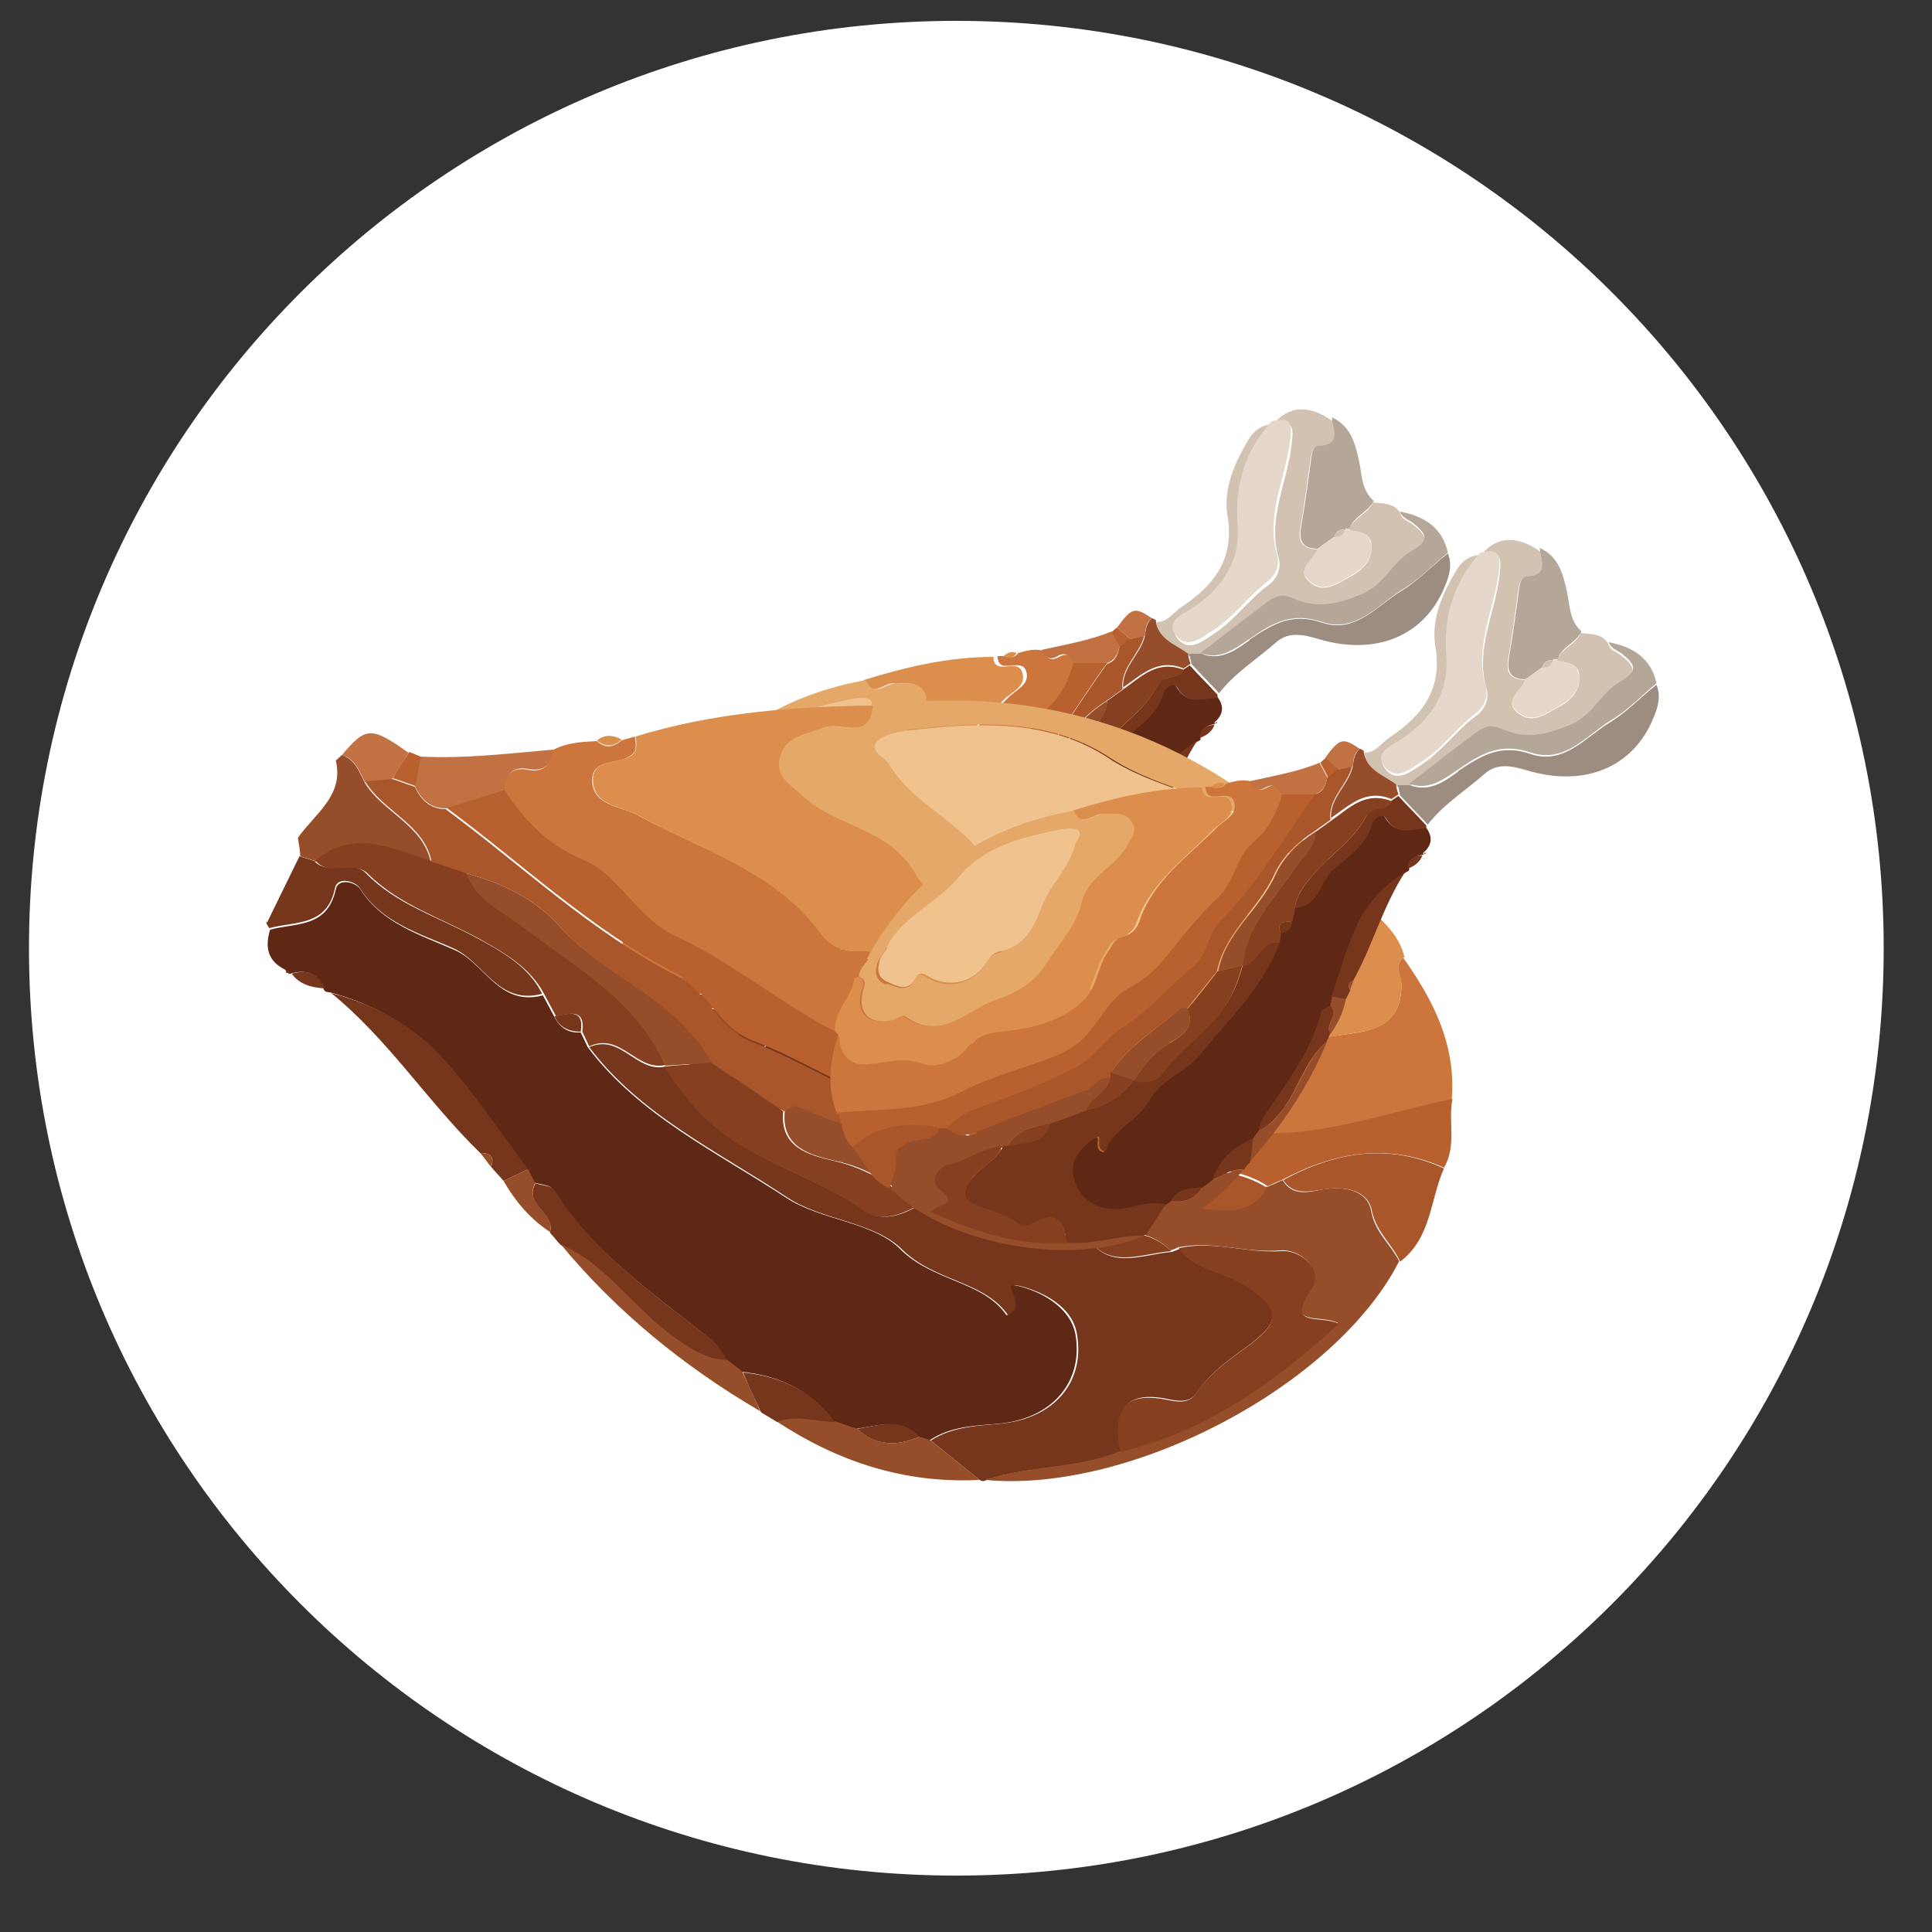 <svg xmlns="http://www.w3.org/2000/svg" fill="none" viewBox="0 0 25 25" width="48" height="48" class="form-header-menus__icon"><rect x="0" y="0" width="25" height="25" fill="#333333" stroke="none"/><g clip-path="url(#clip0_7803_5717)"><path fill="#fff" d="M12.375 24.27c6.627 0 12-5.373 12-12s-5.373-12-12-12-12 5.373-12 12 5.373 12 12 12"></path><path fill="#5F2814" d="M15.725 9.37c-.12.01-.19.07-.19.18 0 .02 0 .03-.03.04-.28.18-.5.41-.63.7-.14.29-.22.61-.33.92 0 .04-.01.07-.02.11-.04.03-.11.05-.12.09-.13.52-.46.93-.75 1.36-.03.05-.04.11-.06.17l-.08.11c-.25.11-.43.27-.52.53-.05.03-.09.07-.14.1-.16.02-.32.01-.4.18-.02.02-.05.03-.07.05-.18-.05-.35 0-.52.04-.36.07-.65-.1-.7-.45-.03-.2.14-.36.28-.45s-.03.15.14.17c.09-.29.42-.38.58-.68.13-.24.48-.37.66-.59.37-.46.82-.87 1.02-1.45 0-.04.01-.08.02-.12a.18.18 0 0 0 .15-.16c0-.06.02-.12.03-.17.32-.01.32-.34.5-.5.19-.17.43-.33.51-.61.01-.06.13-.13.17-.05.14.24.34.14.53.13.08.11.08.21-.02.31-.01 0-.02.02-.02.03z"></path><path fill="#CC763E" d="M8.225 11.83c.06.17.15.26.37.23.23-.03.45-.1.71 0 .16.06.44-.05.55-.2.14-.19.32-.21.53-.23.35-.04.68-.12.94-.37.19-.18.18-.43.32-.63.06-.08.08-.17.19-.2.11-.02.19-.1.22-.2.17-.52.62-.83.99-1.2.09-.1.27-.16.24-.32-.03-.17-.21-.07-.31-.1-.06-.02-.06-.07-.07-.12h.1c.07.03.13.02.17-.04.1-.03.21-.06.32-.03.04.1.11.14.21.08.11-.06.17 0 .2.09-.07.25-.17.46-.39.65-.22.18-.23.51-.46.72-.28.26-.5.58-.75.86-.1.12-.23.21-.38.29-.22.12-.35.36-.51.56-.14.18-.31.27-.51.35-.38.15-.79.25-1.14.43-.52.27-1.07.22-1.62.28-.15-.36-.09-.72.02-1.07.08.04.05.12.07.19z"></path><path fill="#DC8F4C" d="M8.395 10.95c.11.04.08.11.05.19-.08.28.09.44.39.37.06-.01.12-.08.17-.04.45.32.78-.1 1.13-.21.2-.07.5-.18.67-.46.16-.25.41-.52.46-.77.09-.39.45-.49.6-.78.06-.1.15-.19.05-.32-.09-.12-.21-.08-.34-.09s-.29.2-.4-.04c.55-.17 1.1-.3 1.68-.3 0 .05.01.1.07.12.11.03.28-.07.31.11.03.16-.14.22-.24.32-.36.37-.81.68-.99 1.2-.03.09-.11.17-.22.2-.12.03-.14.12-.19.2-.14.2-.13.45-.32.63-.27.25-.59.33-.94.37-.21.02-.38.04-.53.23-.11.15-.39.26-.55.2-.26-.1-.48-.02-.71 0-.22.02-.31-.07-.37-.23-.02-.06.01-.14-.07-.19-.02-.27.22-.44.25-.69z"></path><path fill="#E4A868" d="M8.525 10.72c.57-1.04 1.45-1.7 2.68-1.92.1.24.27.03.4.04.12.01.25-.03.34.09.1.13 0 .22-.05.32-.15.29-.52.39-.6.78-.06.25-.3.52-.46.77-.18.28-.47.39-.67.46-.34.12-.67.53-1.13.21-.05-.04-.12.02-.17.04-.3.07-.46-.09-.39-.37.02-.08.06-.15-.05-.19 0-.1.08-.16.12-.23zm.27.32c.11.04.24.11.33-.02.05-.08.07-.13.18-.06.24.15.54.1.72-.12.06-.08.1-.18.21-.2.34-.07.45-.33.55-.59.11-.29.36-.5.43-.8.01-.06.11-.12.03-.18-.05-.03-.14-.03-.21-.01-.5.1-1 .22-1.33.62-.28.34-.74.51-.94.92-.03.07-.1.12-.11.21-.03.11.01.2.12.24z"></path><path fill="#76361B" d="M12.145 14.28s-.03.02-.05.02c-.33 0-.64.12-.98.09-.04-.33-.17-.4-.44-.25-.07.04-.13.06-.2 0-.14-.11-.31-.15-.47-.21-.25-.09-.27-.18-.1-.39.12-.15.32-.22.39-.41h.06c.21-.05.47 0 .54-.29.16-.06.31-.12.47-.17.26-.05.47-.18.62-.39.14.03.28.02.37-.09.21-.29.52-.49.74-.77.15-.19.24-.4.3-.63.21-.02.23-.33.48-.3-.2.57-.65.99-1.02 1.45-.18.23-.53.35-.66.59-.16.29-.49.39-.58.68-.17-.03 0-.26-.14-.17s-.31.25-.28.45c.04.34.33.52.7.45.17-.04.34-.09.52-.04-.08.12-.16.25-.24.37z"></path><path fill="#D2C2B2" d="M17.045 5.78c-.06 0-.08.11-.09.18-.04.29-.08.59-.13.88-.03.18.03.26.22.27-.03.15-.3.26-.09.43.19.15.37 0 .54-.09.16-.09.27-.22.25-.41-.02-.16-.17-.15-.29-.18.05-.16.25-.21.31-.36.13.02.28 0 .36.15.02.08.1.09.16.14.17.13.23.23-.01.37-.25.14-.35.44-.65.56-.29.11-.56.18-.86.06-.1-.04-.19-.08-.29 0-.31.24-.62.48-.93.71h-.16c-.17-.13-.4-.19-.42-.44.15 0 .22-.13.33-.2.42-.28.68-.62.59-1.17-.05-.28.04-.57.18-.83.09-.16.16-.35.41-.36-.34.38-.49.82-.44 1.33.04.47-.19.82-.59 1.09-.12.08-.35.16-.21.35.14.18.31.05.46-.05.28-.18.46-.45.72-.64.11-.08.17-.22.13-.35-.15-.52.12-.99.17-1.48.03-.25 0-.29-.24-.25.2-.24.46-.26.77-.04 0 .15.13.35-.18.37z"></path><path fill="#B8602E" d="M14.325 8.58c-.4.55-.72 1.14-1.22 1.63-.17.17-.15.44-.37.61-.3.24-.54.55-.88.76-.24.15-.38.4-.64.54-.37.19-.76.34-1.15.48-.18.07-.37.15-.5.3-.04 0-.08 0-.12-.01-.42-.08-.8-.02-1.11.26-.14-.12-.12-.3-.2-.45.54-.06 1.09 0 1.62-.28.35-.18.76-.29 1.14-.43.2-.08.37-.17.51-.35.16-.19.28-.44.51-.56.15-.08.27-.17.38-.29.25-.29.47-.6.75-.86.23-.21.25-.54.46-.72.22-.18.32-.4.39-.65h.44z"></path><path fill="#954D2A" d="M9.935 12.96c.47-.19.95-.37 1.43-.55.11-.04.16-.19.31-.17 0 .21-.24.27-.31.44-.16.06-.31.12-.47.17-.21.04-.43.07-.54.29h-.06c-.25.02-.45.18-.69.24-.13.03-.26.22-.12.32.26.2-.01.19-.11.29.57.26 1.13.44 1.76.4.33.03.65-.1.98-.09-.95.41-2.57.11-3.27-.6.02-.13.1-.24.08-.39-.02-.16.13-.23.28-.25.12-.02.22-.02.26-.15.04 0 .08 0 .12.01.11.1.23.11.37.05z"></path><path fill="#9C8D80" d="M16.165 8.28c.3-.2.55-.36.95-.22.43.14.71-.23 1.03-.42.21-.13.39-.32.59-.48.06.15.02.29-.04.43-.26.64-.89.9-1.63.68-.2-.06-.39-.1-.55.04-.25.22-.54.4-.74.66-.12-.13-.24-.25-.36-.38 0-.04-.02-.09-.03-.13h.16c.26.1.46-.06.63-.18z"></path><path fill="#B5A798" d="M16.465 7.75c.1-.07.19-.04.29 0 .3.13.57.06.86-.06.3-.12.4-.42.65-.56s.19-.23.01-.37c-.06-.04-.13-.06-.16-.14.32.06.55.21.62.53-.19.16-.37.35-.59.48-.32.2-.6.56-1.03.42-.41-.14-.66.02-.95.22-.17.11-.37.28-.63.18.31-.24.62-.48.93-.71zM17.405 6.85c-.08 0-.12.03-.14.1l-.21.15c-.19 0-.25-.09-.22-.27.05-.29.09-.58.13-.88.01-.07.02-.17.09-.18.32-.01.18-.22.18-.37.24.11.3.33.35.56.04.18.03.38.19.52-.07.15-.26.2-.31.36h-.05z"></path><path fill="#76361B" d="M14.825 10.99c-.06.02-.09.05-.04.12l-.06.12c-.06 0-.13-.02-.19-.03.11-.31.19-.62.33-.92.13-.29.35-.52.63-.7-.29.44-.42.95-.67 1.4z"></path><path fill="#A9562B" d="M8.335 13.16c.32-.29.7-.34 1.11-.26-.03.13-.14.14-.26.15-.14.02-.3.09-.28.25.02.15-.06.26-.08.39-.26-.1-.33-.36-.49-.54z"></path><path fill="#76361B" d="M15.765 9.03c-.19 0-.39.11-.53-.13-.04-.08-.15 0-.17.05-.07.28-.31.44-.51.61-.18.16-.18.48-.5.5.03-.21.18-.37.32-.52.21-.22.47-.4.61-.68.07-.13.26-.06.32-.19l.09-.06c.12.13.24.25.36.38v.05z"></path><path fill="#954D2A" d="M14.535 8.92c-.03-.28.22-.44.28-.69.01-.08.02-.17.09-.23.02 0 .03.02.05.02.02.25.26.32.42.44 0 .04.02.09.03.13l-.09.06c-.34-.14-.55.09-.79.25zM12.455 13.85c.18.02.32-.03.4-.18.05-.03.09-.07.14-.1.13-.05.24-.14.39-.13-.33.4-.73.7-1.25.83.08-.12.16-.25.24-.37.02-.02.05-.03.07-.05z"></path><path fill="#76361B" d="M14.525 11.68s-.03.07-.05.11c-.28.24-.36.6-.57.88-.09.11-.17.21-.31.27.02-.06.02-.12.06-.17.29-.43.62-.85.75-1.36 0-.04.08-.06.12-.09.13.12-.08.24 0 .36"></path><path fill="#C27142" d="M13.685 8.49c-.1.06-.17.02-.21-.08.31-.07.62-.12.91-.24.03.06.07.13.1.19-.02.1-.05.18-.16.22h-.44c-.04-.09-.1-.15-.2-.09"></path><path fill="#954D2A" d="M13.475 13.35c.01-.1.02-.21.04-.31l.08-.11c.14-.05.22-.15.31-.27.21-.28.3-.64.57-.88-.24.58-.58 1.09-1 1.56z"></path><path fill="#76361B" d="M13.395 13.44c-.15-.01-.26.08-.39.13.08-.26.27-.42.52-.53-.01.1-.02.21-.04.31-.03.03-.06.06-.08.1z"></path><path fill="#C27142" d="M14.625 8.27c-.06-.05-.11-.1-.17-.15.19-.26.23-.27.45-.12-.08.06-.08.14-.09.23-.06.01-.13.03-.19.04"></path><path fill="#954D2A" d="M14.535 11.2c.06 0 .13.02.19.03-.03.16-.1.31-.2.45-.08-.12.12-.24 0-.36 0-.04.01-.07.02-.11z"></path><path fill="#B8602E" d="M14.485 8.37c-.03-.06-.07-.13-.1-.19.02-.02.04-.04.07-.06.06.05.11.1.17.15l-.13.1z"></path><path fill="#76361B" d="M15.525 9.55c0-.12.08-.17.19-.17-.03.09-.11.14-.19.17"></path><path fill="#954D2A" d="M14.775 11.11c-.05-.06-.02-.09.04-.12-.01.04-.03.08-.04.12"></path><path fill="#DC8F4C" d="M13.155 8.45c-.04.07-.1.08-.17.04.05-.04.1-.07.17-.04"></path><path fill="#76361B" d="M15.745 9.36h-.02s.01-.02.02-.02z"></path><path fill="#863F1F" d="M14.995 8.85c-.14.28-.4.46-.61.68-.14.15-.29.3-.32.52 0 .06-.02.12-.03.17-.1.01-.22 0-.15.16 0 .04-.01.08-.02.12-.25-.03-.26.28-.48.3.05-.51.4-.86.67-1.25.1-.15.26-.28.27-.48l.21-.15c.23-.16.44-.39.79-.25-.06.13-.26.06-.33.19z"></path><path fill="#76361B" d="M12.865 13.67c-.09.16-.23.2-.4.18.08-.17.25-.16.4-.18M13.885 10.39c-.07-.16.05-.15.15-.16-.01.09-.06.14-.15.16"></path><path fill="#EFC28E" d="M8.775 10.58c.2-.41.66-.58.94-.92.33-.4.83-.52 1.33-.62.07-.01.16-.02.21.01.07.06-.02.12-.03.18-.07.3-.33.51-.43.8-.1.26-.21.53-.55.59-.11.02-.15.13-.21.2-.17.22-.48.27-.72.12-.11-.07-.13-.01-.18.06-.09.14-.22.07-.33.02-.11-.04-.15-.13-.12-.24 0-.08.07-.14.11-.21z"></path><path fill="#863F1F" d="M9.905 13.54c-.16.21-.15.3.1.39.16.06.33.1.47.21.06.05.13.03.2 0 .27-.15.4-.08.44.25-.62.05-1.19-.14-1.76-.4.1-.1.38-.09.11-.29-.14-.11 0-.3.12-.32.24-.05.44-.22.69-.24-.07.19-.27.26-.39.41zM11.985 12.28c.12-.19.25-.36.46-.48.15-.09.34-.21.23-.44.13-.16.26-.32.39-.49.11-.03.21-.05.32-.08-.06.23-.15.45-.3.64-.22.28-.53.48-.74.77-.08.11-.23.12-.37.09z"></path><path fill="#863F1F" d="M11.685 12.18c.1.03.2.07.3.1-.15.22-.36.34-.62.39.07-.17.31-.23.31-.44 0-.02 0-.04.01-.06zM10.355 13.14c.11-.21.33-.25.54-.29-.07.28-.33.24-.54.29"></path><path fill="#E5D8CA" d="M16.695 5.7c-.06.49-.32.96-.17 1.48.04.13-.02.27-.13.35-.26.2-.44.47-.72.64-.15.1-.32.23-.46.05-.14-.19.09-.27.21-.35.4-.26.63-.62.59-1.09-.04-.51.1-.95.44-1.33.23-.05.27 0 .24.25M17.745 7.03c.02.19-.09.32-.25.41s-.35.24-.54.09c-.21-.17.06-.29.09-.43l.21-.15c.08 0 .12-.03.14-.1h.05c.11.04.27.02.29.18z"></path><path fill="#A9562B" d="M11.365 12.41c-.48.18-.95.36-1.43.55-.14.05-.26.05-.37-.05.13-.16.32-.24.5-.3.39-.14.78-.29 1.15-.48.26-.14.4-.39.64-.54.34-.21.58-.52.88-.76.22-.17.2-.44.37-.61.49-.48.82-1.08 1.22-1.63.11-.03.14-.12.16-.22.05-.03.09-.07.13-.1.06-.01.13-.03.19-.04-.06.24-.31.41-.28.69l-.21.15c-.22.14-.41.32-.52.56-.2.44-.64.75-.74 1.25-.13.16-.26.32-.39.49-.03 0-.07-.02-.09 0-.31.26-.68.48-.9.83 0 .02 0 .04-.01.06-.15-.02-.2.13-.31.17z"></path><path fill="#D2C2B2" d="M17.405 6.85c-.02.07-.06.1-.14.1.02-.07.06-.1.14-.1"></path><path fill="#954D2A" d="M14.055 9.55c-.27.39-.62.74-.67 1.25-.11.03-.21.05-.32.08.09-.5.54-.8.74-1.25.11-.24.3-.42.52-.56 0 .2-.16.33-.27.48M12.445 11.8c-.21.12-.34.29-.46.48-.1-.03-.2-.07-.3-.1.23-.35.59-.56.9-.83.02-.01.06 0 .09 0 .11.24-.08.36-.23.44z"></path><path fill="#5F2814" d="M3.695 12.55c-.23-.11-.27-.29-.2-.52.33-.09.74-.02.85-.52.03-.16.27-.09.32 0 .28.44.78.59 1.21.78.4.17.58.74 1.15.59.05.09.1.19.15.28.07.14.18.21.34.2.03.06.06.13.09.19.66.88 1.67 1.36 2.57 1.95.44.29 1.12.31 1.47.66.43.43 1.07.41 1.38.86.28-.14-.14-.45.15-.38s.67.27.74.62c.11.62-.3 1.09-.97 1.16-.32.03-.64.03-.92.22-.05-.02-.1-.03-.15-.05-.23-.25-.52-.14-.8-.1-.1-.03-.2-.07-.3-.1-.28-.4-.69-.59-1.19-.64-.07-.05-.13-.1-.19-.15-.06-.09-.11-.19-.19-.26-.74-.6-1.54-1.13-2.05-1.95-.04-.06-.16-.06-.25-.09l-.09-.18c-.36-.47-.68-.97-1.08-1.41-.39-.42-.89-.72-1.47-.87-.04 0-.07-.01-.08-.05-.08-.2-.22-.25-.43-.19h-.02s-.03-.05-.06-.06z"></path><path fill="#CC763E" d="M18.155 12.39c.39.55.69 1.13.63 1.84-.98.2-1.9.58-2.96.4-.71-.12-1.48-.08-2.22-.12-.39-.02-.73-.09-1.08-.32-.38-.25-.74-.61-1.19-.69a2.5 2.5 0 0 1-.81-.29c-.6-.36-1.15-.79-1.78-1.08-.51-.24-.72-.79-1.2-.99s-.77-.51-1.03-.91c.02-.18.09-.31.31-.27.21.04.3-.06.32-.25.18-.1.38-.11.58-.12.11.1.21.08.32-.01.06-.02.11-.03.17-.05.01.09.04.19-.06.25-.17.12-.52.03-.49.35.03.3.37.3.59.42.83.45 1.79.73 2.37 1.54.1.15.29.24.48.22.22-.02.3.13.45.24.35.26.47.71.9.91.6.28 1.21.25 1.84.12.37-.08.69-.14 1.04.11.28.2.82.23 1.06.04.39-.32.82-.3 1.23-.38.39-.08.5-.28.51-.6 0-.12-.1-.24.02-.36"></path><path fill="#DC8F4C" d="M18.155 12.39c-.12.12-.01.24-.02.36-.01.32-.12.53-.51.6-.41.08-.84.07-1.23.38-.24.19-.78.16-1.06-.04-.36-.26-.67-.19-1.04-.11-.63.13-1.24.16-1.84-.12-.42-.2-.55-.65-.9-.91-.14-.11-.22-.26-.45-.24-.2.02-.38-.08-.48-.22-.58-.81-1.54-1.09-2.37-1.54-.22-.12-.55-.12-.58-.42-.04-.32.32-.24.49-.35.09-.06.07-.16.06-.25 1.01-.31 2.05-.39 3.09-.4-.05.48-.44.19-.66.29-.21.09-.44.09-.53.34-.1.28.11.38.27.53.43.41 1.11.4 1.48 1.03.23.4.81.73 1.22 1.08.46.39 1.03.41 1.42.42.66.01 1.46.56 2.07-.25.07-.1.21-.02.32-.03.55-.04.76-.41.47-.85-.09-.13-.19-.23-.01-.37.19.41.7.59.81 1.07z"></path><path fill="#E4A868" d="M17.345 11.32c-.17.14-.07.23.01.37.29.44.08.81-.47.85-.11 0-.25-.07-.32.03-.61.81-1.41.26-2.07.25-.39 0-.96-.03-1.42-.42-.41-.35-.99-.68-1.22-1.08-.36-.63-1.05-.61-1.48-1.03-.16-.15-.37-.25-.27-.53.09-.25.33-.25.53-.34.22-.1.62.19.66-.29 2.24-.29 4.13.37 5.7 1.86.12.11.3.16.34.33zm-.55-.13c-.06-.14-.2-.2-.3-.3-.58-.6-1.47-.64-2.14-1.09-.79-.52-1.73-.46-2.65-.35-.12.01-.29.05-.35.14-.1.14.1.2.16.29.29.49.84.71 1.19 1.15.31.41.65.8 1.28.73.2-.02.33.14.48.24.42.29.98.21 1.31-.19.16-.19.22-.1.35 0 .23.19.42 0 .59-.14s.18-.31.08-.49z"></path><path fill="#76361B" d="M12.045 18.64c.28-.18.6-.19.92-.22.67-.07 1.08-.53.97-1.16-.06-.36-.45-.55-.74-.62s.12.24-.15.38c-.31-.45-.95-.43-1.38-.86-.36-.35-1.03-.37-1.47-.66-.9-.6-1.91-1.07-2.57-1.95.41-.18.61.34.99.25.23.36.5.69.86.94.53.36 1.18.55 1.71.92.21.15.46.08.68-.05.38.29.81.39 1.3.34.3.02.6.03.9.05.28.45.71.23 1.1.2.03-.01.07-.03.1-.04.22.29.61.3.89.49.4.27.42.44.04.73-.25.19-.52.36-.7.63-.08.13-.21.13-.35.1-.55-.12-.74.08-.64.67-.56.24-1.18.18-1.74.37q-.045.03-.09 0z"></path><path fill="#B8602E" d="M6.525 10.22c.26.39.55.71 1.03.91.47.2.68.75 1.2.99.63.29 1.18.73 1.78 1.08.24.15.51.24.81.29.45.08.81.44 1.19.69.35.23.69.3 1.08.32.74.04 1.51 0 2.22.12 1.06.18 1.98-.2 2.96-.4-.06.29.06.6-.11.89-.71-.32-1.4-.21-2.08.15-.07.03-.14.06-.2.09-.31-.21-.68-.23-1.04-.25-.76-.04-1.51-.07-2.26-.21-.53-.1-.91-.46-1.4-.58-.71-.17-1.29-.59-1.95-.84-.48-.18-.59-.66-.98-.86-1.12-.57-2.01-1.43-3-2.16l.77-.24z"></path><path fill="#954D2A" d="M16.395 15.36c.07-.03.14-.06.2-.09.13.21.32.16.53.12.26-.04.57 0 .62.29.05.27.25.42.36.64-.82 1.61-3.48 3.01-5.36 2.83.57-.19 1.18-.14 1.74-.37 1.11-.26 1.99-.89 2.83-1.66-.23-.12-.7.06-.36-.44.18-.26-.14-.52-.38-.5-.45.04-.88-.13-1.33-.04-.03.02-.07.03-.1.04-.31-.31-.71-.25-1.1-.2-.3-.01-.6-.03-.9-.05-.21-.26-.66-.23-.78-.59.25-.11.41.12.63.13.93.05 1.86.11 2.78.17.27.02.47-.05.61-.29z"></path><path fill="#76361B" d="M4.285 12.85c.58.15 1.09.44 1.47.87.4.44.72.94 1.08 1.41-.11.05-.21.1-.32.15-.05-.06-.11-.12-.16-.18.05-.13-.01-.18-.14-.18-.68-.66-1.19-1.47-1.93-2.07"></path><path fill="#A9562B" d="M18.115 16.32c-.1-.22-.3-.37-.36-.64-.05-.29-.36-.33-.62-.29-.21.03-.4.08-.53-.12.68-.37 1.37-.48 2.08-.15-.18.4-.16.89-.56 1.2z"></path><path fill="#76361B" d="M3.455 11.94c.14-.29.28-.57.42-.86.06.02.13.04.19.06.18.2.49-.03.67.16.4.41.95.57 1.44.84.33.18.67.37.84.72-.57.15-.75-.41-1.15-.59-.43-.19-.93-.33-1.21-.78-.06-.09-.29-.15-.32 0-.1.5-.52.43-.85.52-.02-.03-.04-.05-.04-.09z"></path><path fill="#954D2A" d="M4.075 11.14c-.06-.02-.13-.04-.19-.06 0-.08-.02-.16-.03-.24.22-.31.6-.55.49-1 .03-.02.05-.05.08-.07.17.06.22.21.29.35.23.39.76.55.86 1.04-.49-.16-.98-.44-1.51 0zM12.045 18.64l.63.51c-.98.05-1.84-.24-2.63-.76.26-.1.5 0 .75 0 .1.03.2.07.3.1.24.22.51.23.8.1.05.02.1.03.15.05"></path><path fill="#76361B" d="M6.925 15.31c.08.03.21.03.25.09.51.82 1.31 1.36 2.05 1.95.08.07.13.17.19.26-.27-.01-.47-.14-.68-.29-.53-.37-.87-.94-1.48-1.21-.05-.05-.09-.11-.14-.16.08-.25-.34-.35-.19-.63z"></path><path fill="#C27142" d="M6.525 10.22c-.25.08-.51.16-.76.24-.21 0-.32-.13-.4-.29.02-.13.05-.26.07-.38.57.03 1.15-.04 1.72-.09-.02.19-.11.29-.32.25-.22-.04-.29.09-.31.27"></path><path fill="#954D2A" d="M7.255 16.1c.61.27.95.84 1.48 1.21.21.15.41.28.68.29.07.05.13.1.19.15.08.17.16.34.23.51-.99-.58-1.86-1.29-2.58-2.16"></path><path fill="#76361B" d="M9.845 18.27c-.08-.17-.16-.34-.23-.51.49.05.9.24 1.19.64-.25 0-.5-.1-.75 0-.07-.04-.13-.08-.2-.12z"></path><path fill="#C27142" d="M4.715 10.11c-.07-.14-.12-.29-.29-.34.31-.37.38-.37.86-.03-.07.12-.14.23-.22.35-.12 0-.23.02-.35.03z"></path><path fill="#954D2A" d="M6.925 15.31c-.15.28.27.38.19.63-.26-.17-.45-.4-.6-.66.11-.05.21-.1.32-.15z"></path><path fill="#B8602E" d="M5.075 10.08c.07-.12.14-.23.22-.35l.15.06c-.02.13-.05.26-.07.38-.1-.03-.19-.07-.29-.1z"></path><path fill="#76361B" d="M3.775 12.6c.21-.06.35 0 .43.19-.17-.01-.33-.05-.43-.19"></path><path fill="#954D2A" d="M6.215 14.92c.12 0 .19.04.14.18-.05-.06-.09-.12-.14-.18"></path><path fill="#DC8F4C" d="M8.045 9.57c-.1.09-.21.11-.32.01.1-.08.21-.07.32-.01"></path><path fill="#76361B" d="M3.695 12.55s.05.02.06.04h-.05z"></path><path fill="#863F1F" d="M4.075 11.14c.52-.43 1.01-.15 1.51 0l.45.15c.12.35.46.49.73.69.69.53 1.48.95 1.85 1.8-.38.09-.58-.43-.99-.24-.03-.06-.06-.13-.09-.19.04-.31-.17-.23-.34-.2-.05-.09-.1-.19-.15-.28-.18-.35-.52-.54-.84-.72-.49-.27-1.04-.44-1.44-.84-.19-.19-.49.04-.67-.16z"></path><path fill="#76361B" d="M11.895 18.59c-.29.13-.57.12-.8-.1.28-.05.57-.15.8.1M7.175 13.15c.17-.03.39-.11.34.2-.16 0-.28-.06-.34-.2"></path><path fill="#EFC28E" d="M16.785 11.19c.11.18.09.36-.08.49s-.36.33-.59.14c-.13-.1-.19-.19-.35 0a.98.98 0 0 1-1.31.19c-.15-.1-.28-.26-.48-.24-.63.07-.97-.33-1.28-.73-.34-.44-.9-.66-1.19-1.15-.06-.1-.26-.16-.16-.29.06-.08.23-.12.35-.14.92-.11 1.86-.17 2.65.35.67.44 1.56.49 2.14 1.09.1.1.24.16.3.3z"></path><path fill="#863F1F" d="M15.255 16.15c.45-.1.88.07 1.33.04.24-.02.56.24.38.5-.34.5.13.32.36.44-.84.77-1.72 1.39-2.83 1.66-.11-.59.08-.79.64-.67.14.03.27.03.35-.1.18-.27.45-.44.7-.63.39-.29.36-.46-.04-.73-.28-.2-.67-.21-.89-.5zM11.855 15.61c-.23.13-.48.2-.69.05-.53-.38-1.17-.56-1.71-.92-.36-.25-.63-.57-.86-.94.2-.02.4-.03.6-.05.31.21.63.42.94.63-.05.47.34.57.65.64.43.1.76.31 1.06.58zM12.375 15.35c.12.37.57.34.78.59-.48.05-.92-.05-1.3-.34.15-.12.31-.23.47-.35.02.03.04.06.05.09zM14.055 15.99c.39-.05.79-.11 1.1.2-.39.03-.82.25-1.1-.2"></path><path fill="#A9562B" d="M12.375 15.35s-.03-.06-.05-.09c-.59-.48-1.33-.65-2.02-.94-.04-.02-.1.04-.16.06-.31-.21-.63-.42-.94-.63-.44-.81-1.38-1.1-1.96-1.76-.32-.36-.74-.56-1.21-.69l-.45-.15c-.1-.49-.63-.65-.86-1.04l.35-.03c.1.03.19.07.29.1.08.16.19.29.4.29.99.73 1.88 1.59 3 2.16.39.2.51.68.98.86.66.25 1.24.66 1.95.84.49.12.88.48 1.4.58.75.14 1.5.17 2.26.21.36.02.73.05 1.04.25-.13.24-.34.31-.61.29-.93-.06-1.86-.11-2.78-.17-.22-.01-.38-.25-.63-.13z"></path><path fill="#954D2A" d="M6.035 11.3c.47.13.89.33 1.21.69.59.66 1.53.95 1.96 1.76-.2.01-.4.03-.6.04-.36-.84-1.16-1.27-1.85-1.8-.26-.2-.6-.34-.72-.69M10.145 14.38c.05-.02.12-.07.16-.06.69.28 1.44.46 2.02.94l-.46.34c-.31-.27-.63-.49-1.06-.58-.31-.07-.7-.17-.65-.64z"></path><path fill="#5F2814" d="M18.425 11.06c-.12.01-.19.07-.19.18 0 .02 0 .03-.03.04-.28.18-.5.41-.63.7-.14.29-.22.61-.33.92 0 .04-.01.07-.02.11-.04.03-.11.05-.12.09-.13.52-.46.93-.75 1.36-.03.05-.04.11-.06.17l-.08.11c-.25.11-.43.27-.52.53-.05.03-.09.07-.14.1-.16.02-.32.01-.4.18-.02.02-.05.03-.07.05-.18-.05-.35 0-.52.04-.36.07-.65-.1-.7-.45-.03-.2.14-.36.28-.45s-.03.15.14.17c.09-.29.42-.38.58-.68.13-.24.48-.37.66-.59.37-.46.82-.87 1.02-1.45 0-.04.01-.08.02-.12a.18.18 0 0 0 .15-.16c0-.06.02-.12.03-.17.32-.01.32-.34.5-.5.19-.17.43-.33.51-.61.01-.06.13-.13.17-.05.14.24.34.14.53.13.08.11.08.21-.02.31-.01 0-.02.02-.02.03z"></path><path fill="#CC763E" d="M10.915 13.52c.06.17.15.26.37.23.23-.03.45-.1.71 0 .16.06.44-.05.55-.2.14-.19.32-.21.53-.23.35-.04.68-.12.94-.37.19-.18.18-.43.32-.63.06-.08.08-.17.19-.2.11-.02.19-.1.22-.2.17-.52.62-.83.99-1.2.09-.1.27-.16.24-.32-.03-.17-.21-.07-.31-.1-.06-.02-.06-.07-.07-.12h.1c.07.03.13.02.17-.04.1-.03.21-.06.32-.03.04.1.11.14.21.08.11-.06.17 0 .2.09-.07.25-.17.46-.39.65-.22.18-.23.51-.46.72-.28.26-.5.58-.75.86-.1.12-.23.21-.38.29-.22.12-.35.36-.51.56-.14.18-.31.27-.51.35-.38.15-.79.25-1.14.43-.52.27-1.07.22-1.62.28-.15-.36-.09-.72.02-1.07.08.04.05.12.07.19z"></path><path fill="#DC8F4C" d="M11.095 12.64c.11.04.08.11.05.19-.08.28.09.44.39.37.06-.01.12-.08.17-.04.45.32.78-.1 1.13-.21.2-.07.5-.18.67-.46.16-.25.41-.52.46-.77.09-.39.45-.49.6-.78.06-.1.15-.19.05-.32-.09-.12-.21-.08-.34-.09s-.29.2-.4-.04c.55-.17 1.1-.3 1.68-.3 0 .05.01.1.07.12.11.03.28-.07.31.11.03.16-.14.22-.24.32-.36.37-.81.68-.99 1.2-.03.09-.11.17-.22.2-.12.03-.14.12-.19.2-.14.2-.13.45-.32.63-.27.25-.59.33-.94.37-.21.02-.38.04-.53.23-.11.15-.39.26-.55.2-.26-.1-.48-.02-.71 0-.22.02-.31-.07-.37-.23-.02-.06.01-.14-.07-.19-.02-.27.22-.44.25-.69z"></path><path fill="#E4A868" d="M11.215 12.41c.57-1.04 1.45-1.7 2.68-1.92.1.24.27.03.4.04.12.01.25-.03.34.09.1.13 0 .22-.05.32-.15.29-.52.39-.6.78-.06.25-.3.52-.46.77-.18.28-.47.39-.67.46-.34.12-.67.53-1.13.21-.05-.04-.12.02-.17.04-.3.07-.46-.09-.39-.37.02-.08.06-.15-.05-.19 0-.1.08-.16.12-.23zm.27.32c.11.04.24.11.33-.02.05-.08.07-.13.18-.06.24.15.54.1.72-.12.06-.08.1-.18.21-.2.34-.07.45-.33.55-.59.11-.29.36-.5.43-.8.01-.06.11-.12.03-.18-.05-.03-.14-.03-.21-.01-.5.1-1 .22-1.33.62-.28.34-.74.51-.94.92-.03.07-.1.12-.11.21-.03.11.01.2.12.24z"></path><path fill="#76361B" d="M14.835 15.97s-.03.02-.05.02c-.33 0-.64.12-.98.09-.04-.33-.17-.4-.44-.25-.07.04-.13.06-.2 0-.14-.11-.31-.15-.47-.21-.25-.09-.27-.18-.1-.39.12-.15.32-.22.39-.41h.06c.21-.05.47 0 .54-.29.16-.06.31-.12.47-.17.26-.05.47-.18.62-.39.14.03.28.02.37-.09.21-.29.52-.49.74-.77.15-.19.24-.4.3-.63.21-.02.23-.33.48-.3-.2.57-.65.99-1.02 1.45-.18.23-.53.35-.66.59-.16.29-.49.39-.58.68-.17-.03 0-.26-.14-.17s-.31.25-.28.45c.04.34.33.52.7.45.17-.04.34-.09.52-.04-.08.12-.16.25-.24.37z"></path><path fill="#D2C2B2" d="M19.735 7.47c-.06 0-.08.11-.09.18-.04.29-.08.59-.13.88-.03.18.03.26.22.27-.03.15-.3.26-.09.43.19.15.37 0 .54-.09.16-.09.27-.22.25-.41-.02-.16-.17-.15-.29-.18.05-.16.25-.21.31-.36.13.02.28 0 .36.15.02.08.1.09.16.14.17.13.23.23-.01.37-.25.14-.35.44-.65.56-.29.11-.56.18-.86.06-.1-.04-.19-.08-.29 0-.31.24-.62.48-.93.71h-.16c-.17-.13-.4-.19-.42-.44.15 0 .22-.13.33-.2.42-.28.68-.62.59-1.17-.05-.28.04-.57.18-.83.09-.16.16-.35.41-.36-.34.38-.49.82-.44 1.33.04.47-.19.82-.59 1.09-.12.08-.35.16-.21.35.14.18.31.05.46-.05.28-.18.46-.45.72-.64.11-.08.17-.22.13-.35-.15-.52.12-.99.17-1.48.03-.25 0-.29-.24-.25.2-.24.46-.26.77-.04 0 .15.13.35-.18.37z"></path><path fill="#B8602E" d="M17.025 10.28c-.4.55-.72 1.14-1.22 1.63-.17.17-.15.44-.37.61-.3.24-.54.55-.88.76-.24.15-.38.4-.64.54-.37.19-.76.34-1.15.48-.18.07-.37.15-.5.3-.04 0-.08 0-.12-.01-.42-.08-.8-.02-1.11.26-.14-.12-.12-.3-.2-.45.54-.06 1.09 0 1.62-.28.35-.18.76-.29 1.14-.43.2-.08.37-.17.51-.35.16-.19.28-.44.51-.56.15-.08.27-.17.38-.29.25-.29.47-.6.75-.86.23-.21.25-.54.46-.72.22-.18.32-.4.39-.65h.44z"></path><path fill="#954D2A" d="M12.625 14.65c.47-.19.95-.37 1.43-.55.11-.04.16-.19.31-.17 0 .21-.24.27-.31.44-.16.06-.31.12-.47.17-.21.04-.43.07-.54.29h-.06c-.25.02-.45.18-.69.24-.13.03-.26.22-.12.32.26.2-.01.19-.11.29.57.26 1.13.44 1.76.4.33.03.65-.1.98-.09-.95.41-2.57.11-3.27-.6.02-.13.1-.24.08-.39-.02-.16.13-.23.28-.25.12-.02.22-.02.26-.15.04 0 .08 0 .12.01.11.1.23.11.37.05z"></path><path fill="#9C8D80" d="M18.865 9.98c.3-.2.55-.36.95-.22.43.14.71-.23 1.03-.42.21-.13.39-.32.59-.48.06.15.02.29-.04.43-.26.64-.89.9-1.63.68-.2-.06-.39-.1-.55.04-.25.22-.54.4-.74.66-.12-.13-.24-.25-.36-.38 0-.04-.02-.09-.03-.13h.16c.26.1.46-.06.63-.18z"></path><path fill="#B5A798" d="M19.165 9.44c.1-.07.19-.04.29 0 .3.13.57.06.86-.06.3-.12.4-.42.65-.56s.19-.23.01-.37c-.06-.04-.13-.06-.16-.14.32.06.55.21.62.53-.19.16-.37.35-.59.48-.32.2-.6.56-1.03.42-.41-.14-.66.02-.95.22-.17.11-.37.28-.63.18.31-.24.62-.48.93-.71zM20.095 8.54c-.08 0-.12.03-.14.1l-.21.15c-.19 0-.25-.09-.22-.27.05-.29.09-.58.13-.88.01-.07.02-.17.09-.18.32-.01.18-.22.18-.37.24.11.3.33.35.56.04.18.03.38.19.52-.07.15-.26.2-.31.36h-.05z"></path><path fill="#76361B" d="M17.515 12.69c-.06.02-.09.05-.04.12l-.06.12c-.06 0-.13-.02-.19-.03.11-.31.19-.62.33-.92.13-.29.35-.52.63-.7-.29.44-.42.95-.67 1.4z"></path><path fill="#A9562B" d="M11.025 14.85c.32-.29.7-.34 1.11-.26-.03.13-.14.14-.26.15-.14.02-.3.09-.28.25.02.15-.06.26-.08.39-.26-.1-.33-.36-.49-.54z"></path><path fill="#76361B" d="M18.465 10.72c-.19 0-.39.11-.53-.13-.04-.08-.15 0-.17.05-.07.28-.31.44-.51.61-.18.16-.18.48-.5.5.03-.21.18-.37.32-.52.21-.22.47-.4.61-.68.07-.13.26-.06.32-.19l.09-.06c.12.13.24.25.36.38v.05z"></path><path fill="#954D2A" d="M17.225 10.61c-.03-.28.22-.44.28-.69.01-.08.02-.17.09-.23.02 0 .03.02.05.02.02.25.26.32.42.44 0 .04.02.09.03.13l-.09.06c-.34-.14-.55.09-.79.25zM15.155 15.55c.18.02.32-.03.4-.18.05-.03.09-.07.14-.1.13-.05.24-.14.39-.13-.33.4-.73.7-1.25.83.08-.12.16-.25.24-.37.02-.02.05-.03.07-.05z"></path><path fill="#76361B" d="M17.215 13.37s-.03.07-.05.11c-.28.24-.36.6-.57.88-.09.11-.17.21-.31.27.02-.06.02-.12.06-.17.29-.43.62-.85.75-1.36 0-.04.08-.06.12-.09.13.12-.08.24 0 .36"></path><path fill="#C27142" d="M16.375 10.19c-.1.06-.17.02-.21-.08.31-.07.62-.12.91-.24.03.06.07.13.1.19-.02.1-.05.18-.16.22h-.44c-.04-.09-.1-.15-.2-.09"></path><path fill="#954D2A" d="M16.175 15.04c.01-.1.02-.21.04-.31l.08-.11c.14-.05.22-.15.31-.27.21-.28.3-.64.57-.88-.24.58-.58 1.09-1 1.56z"></path><path fill="#76361B" d="M16.085 15.13c-.15-.01-.26.08-.39.13.08-.26.27-.42.52-.53-.01.1-.02.21-.04.31-.03.03-.06.06-.08.1z"></path><path fill="#C27142" d="M17.315 9.96c-.06-.05-.11-.1-.17-.15.19-.26.23-.27.45-.12-.08.06-.08.14-.09.23-.06.01-.13.03-.19.04"></path><path fill="#954D2A" d="M17.225 12.9c.06 0 .13.02.19.03-.03.16-.1.31-.2.45-.08-.12.12-.24 0-.36 0-.04.01-.07.02-.11z"></path><path fill="#B8602E" d="M17.185 10.06c-.03-.06-.07-.13-.1-.19.02-.02.04-.04.07-.06.06.05.11.1.17.15l-.13.1z"></path><path fill="#76361B" d="M18.215 11.24c0-.12.08-.17.19-.17-.03.09-.11.14-.19.17"></path><path fill="#954D2A" d="M17.475 12.8c-.05-.06-.02-.09.04-.12-.01.04-.03.08-.04.12"></path><path fill="#DC8F4C" d="M15.845 10.14c-.04.07-.1.08-.17.04.05-.04.1-.07.17-.04"></path><path fill="#76361B" d="M18.445 11.05h-.02s.01-.02.02-.02z"></path><path fill="#863F1F" d="M17.685 10.55c-.14.28-.4.46-.61.68-.14.15-.29.3-.32.52 0 .06-.02.12-.03.17-.1.01-.22 0-.15.16 0 .04-.01.08-.02.12-.25-.03-.26.28-.48.3.05-.51.4-.86.67-1.25.1-.15.26-.28.27-.48l.21-.15c.23-.16.44-.39.79-.25-.06.13-.26.06-.33.19z"></path><path fill="#76361B" d="M15.555 15.36c-.09.16-.23.2-.4.18.08-.17.25-.16.4-.18M16.575 12.08c-.07-.16.05-.15.15-.16-.01.09-.06.14-.15.16"></path><path fill="#EFC28E" d="M11.465 12.27c.2-.41.66-.58.94-.92.33-.4.83-.52 1.33-.62.07-.01.16-.02.21.01.07.06-.02.12-.03.18-.07.3-.33.51-.43.8-.1.26-.21.53-.55.59-.11.02-.15.13-.21.2-.17.22-.48.27-.72.12-.11-.07-.13-.01-.18.06-.09.14-.22.07-.33.02-.11-.04-.15-.13-.12-.24 0-.08.07-.14.11-.21z"></path><path fill="#863F1F" d="M12.595 15.23c-.16.21-.15.3.1.39.16.06.33.1.47.21.06.05.13.03.2 0 .27-.15.4-.08.44.25-.62.05-1.19-.14-1.76-.4.1-.1.38-.09.11-.29-.14-.11 0-.3.12-.32.24-.05.44-.22.69-.24-.07.19-.27.26-.39.41zM14.675 13.98c.12-.19.25-.36.46-.48.15-.09.34-.21.23-.44.13-.16.26-.32.39-.49.11-.03.21-.05.32-.08-.06.23-.15.45-.3.64-.22.28-.53.48-.74.77-.08.11-.23.12-.37.09zM14.375 13.87c.1.03.2.07.3.1-.15.22-.36.34-.62.39.07-.17.31-.23.31-.44 0-.02 0-.04.01-.06zM13.045 14.83c.11-.21.33-.25.54-.29-.07.28-.33.24-.54.29"></path><path fill="#E5D8CA" d="M19.395 7.4c-.06.49-.32.96-.17 1.48.04.13-.02.27-.13.35-.26.2-.44.47-.72.64-.15.1-.32.23-.46.05-.14-.19.09-.27.21-.35.4-.26.63-.62.59-1.09-.04-.51.1-.95.44-1.33.23-.05.27 0 .24.25M20.435 8.72c.02.19-.09.32-.25.41s-.35.24-.54.09c-.21-.17.06-.29.09-.43l.21-.15c.08 0 .12-.03.14-.1h.05c.11.04.27.02.29.18z"></path><path fill="#A9562B" d="M14.055 14.1c-.48.18-.95.36-1.43.55-.14.05-.26.05-.37-.05.13-.16.32-.24.5-.3.39-.14.78-.29 1.15-.48.26-.14.4-.39.64-.54.34-.21.58-.52.88-.76.22-.17.2-.44.37-.61.49-.48.82-1.08 1.22-1.63.11-.03.14-.12.16-.22.05-.03.09-.07.13-.1.06-.01.13-.03.19-.04-.06.24-.31.41-.28.69l-.21.15c-.22.14-.41.32-.52.56-.2.44-.64.75-.74 1.25-.13.16-.26.32-.39.49-.03 0-.07-.02-.09 0-.31.26-.68.48-.9.83 0 .02 0 .04-.01.06-.15-.02-.2.13-.31.17z"></path><path fill="#D2C2B2" d="M20.095 8.54c-.02.07-.06.1-.14.1.02-.07.06-.1.14-.1"></path><path fill="#954D2A" d="M16.755 11.24c-.27.39-.62.74-.67 1.25-.11.03-.21.05-.32.08.09-.5.54-.8.74-1.25.11-.24.3-.42.52-.56 0 .2-.16.33-.27.48M15.135 13.5c-.21.12-.34.29-.46.48-.1-.03-.2-.07-.3-.1.23-.35.59-.56.9-.83.02-.01.06 0 .09 0 .11.24-.08.36-.23.44z"></path></g></svg>